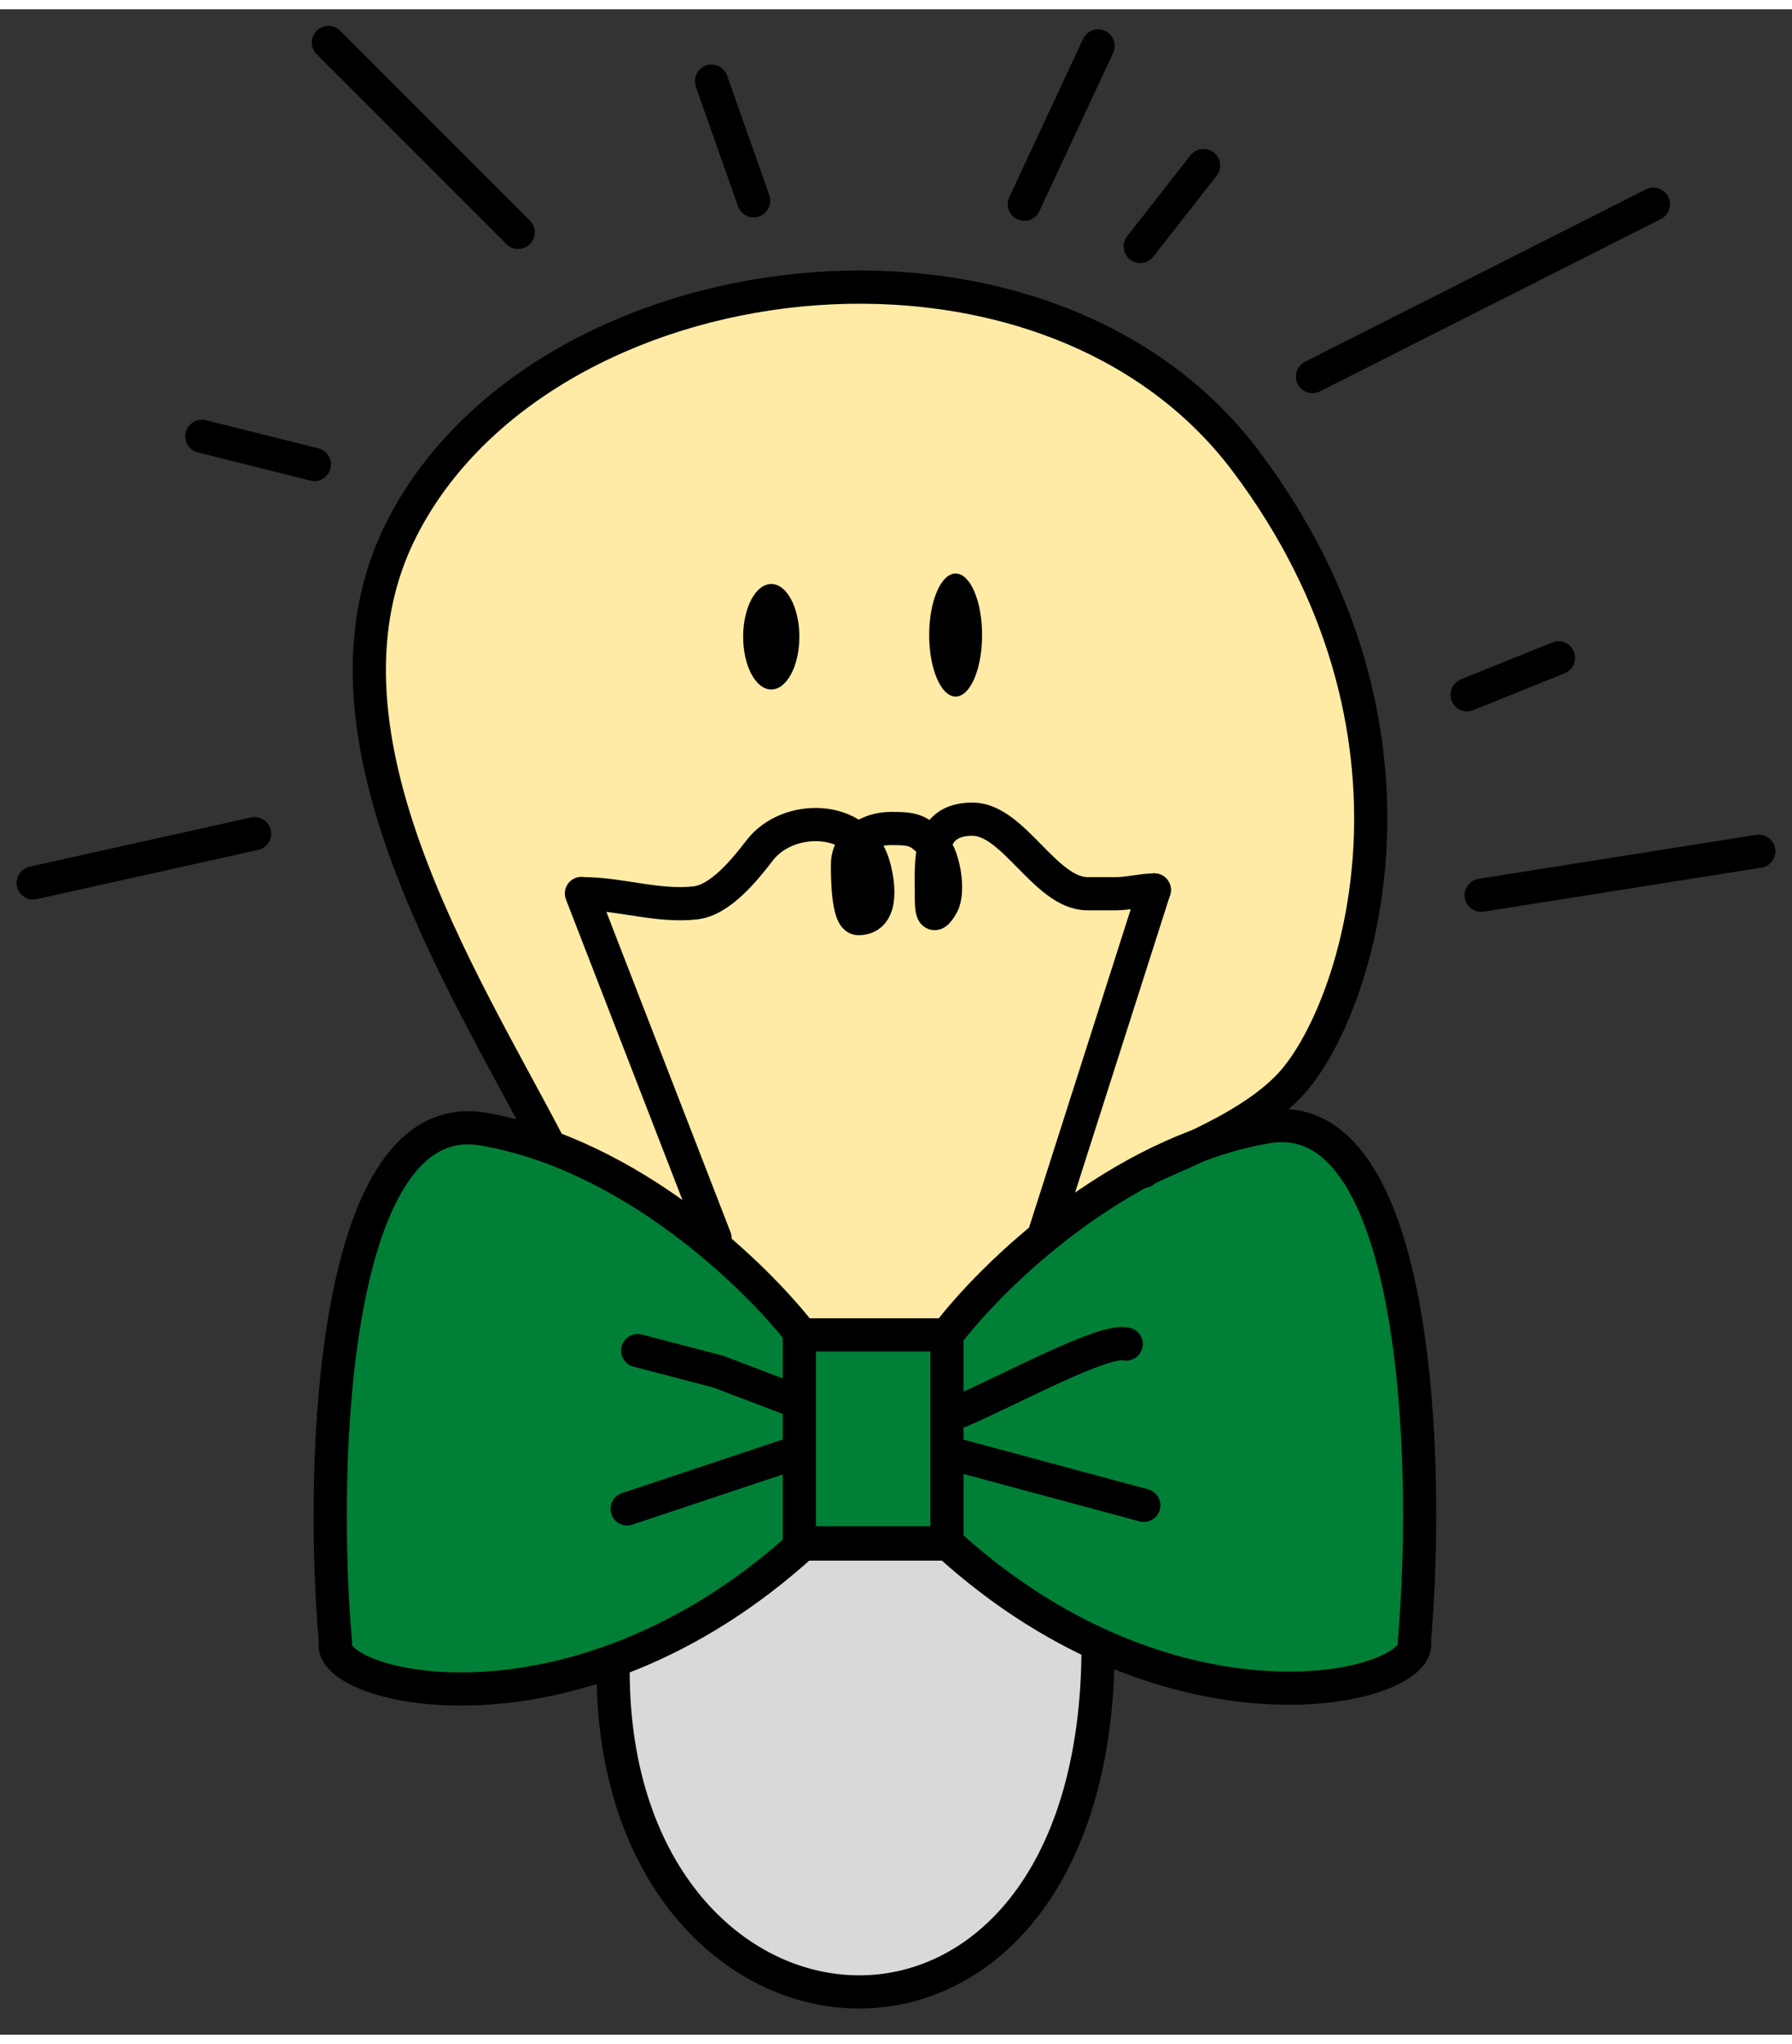 <svg width="50" height="57" viewBox="0 0 54 61" fill="none" xmlns="http://www.w3.org/2000/svg">
<rect x="0" y="0" width="54" height="61" fill="#333333" stroke="none"/>
<path d="M24.405 46.539L18.581 49.822L18.792 52.258L19.851 55.859L22.181 58.507C22.181 58.507 22.605 58.718 24.088 59.142C25.57 59.566 27.477 59.46 27.477 59.46L30.442 57.659L32.242 54.694L32.984 49.504L28.43 46.539H24.405Z" fill="#D9D9D9"/>
<path d="M41.245 21.651C41.245 36.901 32.642 35.63 24.512 35.63C16.381 35.63 15.827 35.419 11.167 21.757C10.002 16.567 15.958 8.413 24.088 8.413C32.56 7.248 41.245 14.807 41.245 21.651Z" fill="#FFEBA5"/>
<path d="M24.299 39.761L19.11 35.525L18.581 34.254H34.572L33.301 35.948L28.854 39.761H24.299Z" fill="#FFEBA5"/>
<path d="M9.896 1L15.615 6.719" stroke="black" stroke-linecap="round"/>
<path d="M1 26.311L7.672 24.828M21.44 2.165L22.711 5.765M34.361 7.142L35.314 5.924L36.267 4.706M30.866 5.871L33.09 1.105M39.55 11.061L49.823 5.871M44.633 26.682L53 25.358M44.21 20.645L46.963 19.533" stroke="black" stroke-linecap="round"/>
<path d="M6.083 12.861L9.473 13.709" stroke="black" stroke-linecap="round"/>
<path d="M14.556 33.725C19.047 34.487 22.852 38.208 24.194 39.973H28.642V46.222H24.194C17.289 52.499 9.79 50.564 10.108 49.187C9.614 43.468 10.066 32.962 14.556 33.725Z" fill="#008037"/>
<path d="M24.194 39.973C22.852 38.208 19.047 34.487 14.556 33.725C10.066 32.962 9.614 43.468 10.108 49.187C9.79 50.564 17.289 52.499 24.194 46.222M24.194 39.973V46.222M24.194 39.973H28.642V46.222H24.194" stroke="black" stroke-linecap="round"/>
<path d="M38.173 33.659C33.683 34.423 29.877 38.153 28.535 39.923H24.087V46.187H28.535C35.44 52.48 42.939 50.54 42.621 49.16C43.116 43.426 42.664 32.894 38.173 33.659Z" fill="#008037"/>
<path d="M28.535 39.923C29.877 38.153 33.683 34.423 38.173 33.659C42.664 32.894 43.116 43.426 42.621 49.16C42.939 50.54 35.44 52.48 28.535 46.187M28.535 39.923H24.087V46.187H28.535M28.535 39.923V46.187" stroke="black" stroke-linecap="round"/>
<path d="M19.216 40.397L21.652 41.032L23.876 41.879" stroke="black" stroke-linecap="round"/>
<path d="M18.898 45.163L23.982 43.469" stroke="black" stroke-linecap="round"/>
<path d="M28.959 42.211C30.442 41.575 33.259 40.029 33.937 40.198" stroke="black" stroke-linecap="round"/>
<path d="M28.959 43.574L34.467 45.057" stroke="black" stroke-linecap="round"/>
<path d="M16.568 34.255C13.921 29.172 9.027 21.647 12.12 15.616C16.357 7.355 31.395 5.449 37.538 13.604C43.68 21.759 40.927 30.125 38.915 32.349C37.54 33.869 34.608 34.785 34.467 34.997" stroke="black" stroke-linecap="round"/>
<path d="M18.475 50.034C18.475 62.425 33.09 63.696 33.09 49.293" stroke="black" stroke-linecap="round"/>
<ellipse cx="23.241" cy="18.897" rx="0.847" ry="1.589" fill="black"/>
<ellipse cx="28.797" cy="18.846" rx="0.797" ry="1.853" fill="black"/>
<path d="M21.546 37.008L17.521 26.629" stroke="black" stroke-linecap="round"/>
<path d="M31.501 36.796L34.784 26.523" stroke="black" stroke-linecap="round"/>
<path d="M17.581 26.637C18.704 26.637 19.815 27.039 20.951 26.913C21.719 26.828 22.463 25.888 22.896 25.327C23.741 24.232 25.833 24.243 26.308 25.722C26.452 26.169 26.683 27.386 25.866 27.386C25.536 27.386 25.538 26.035 25.538 25.774C25.538 25.055 26.185 24.672 26.849 24.672C27.552 24.672 27.706 24.722 28.16 25.233C28.446 25.555 28.609 26.578 28.394 26.965C28.058 27.57 28.066 27.019 28.066 26.637C28.066 25.65 27.939 24.391 29.304 24.391C30.548 24.391 31.503 26.637 32.772 26.637C33.186 26.637 33.205 26.637 33.619 26.637C34.008 26.637 34.432 26.523 34.784 26.523" stroke="black" stroke-linecap="round"/>
</svg>
